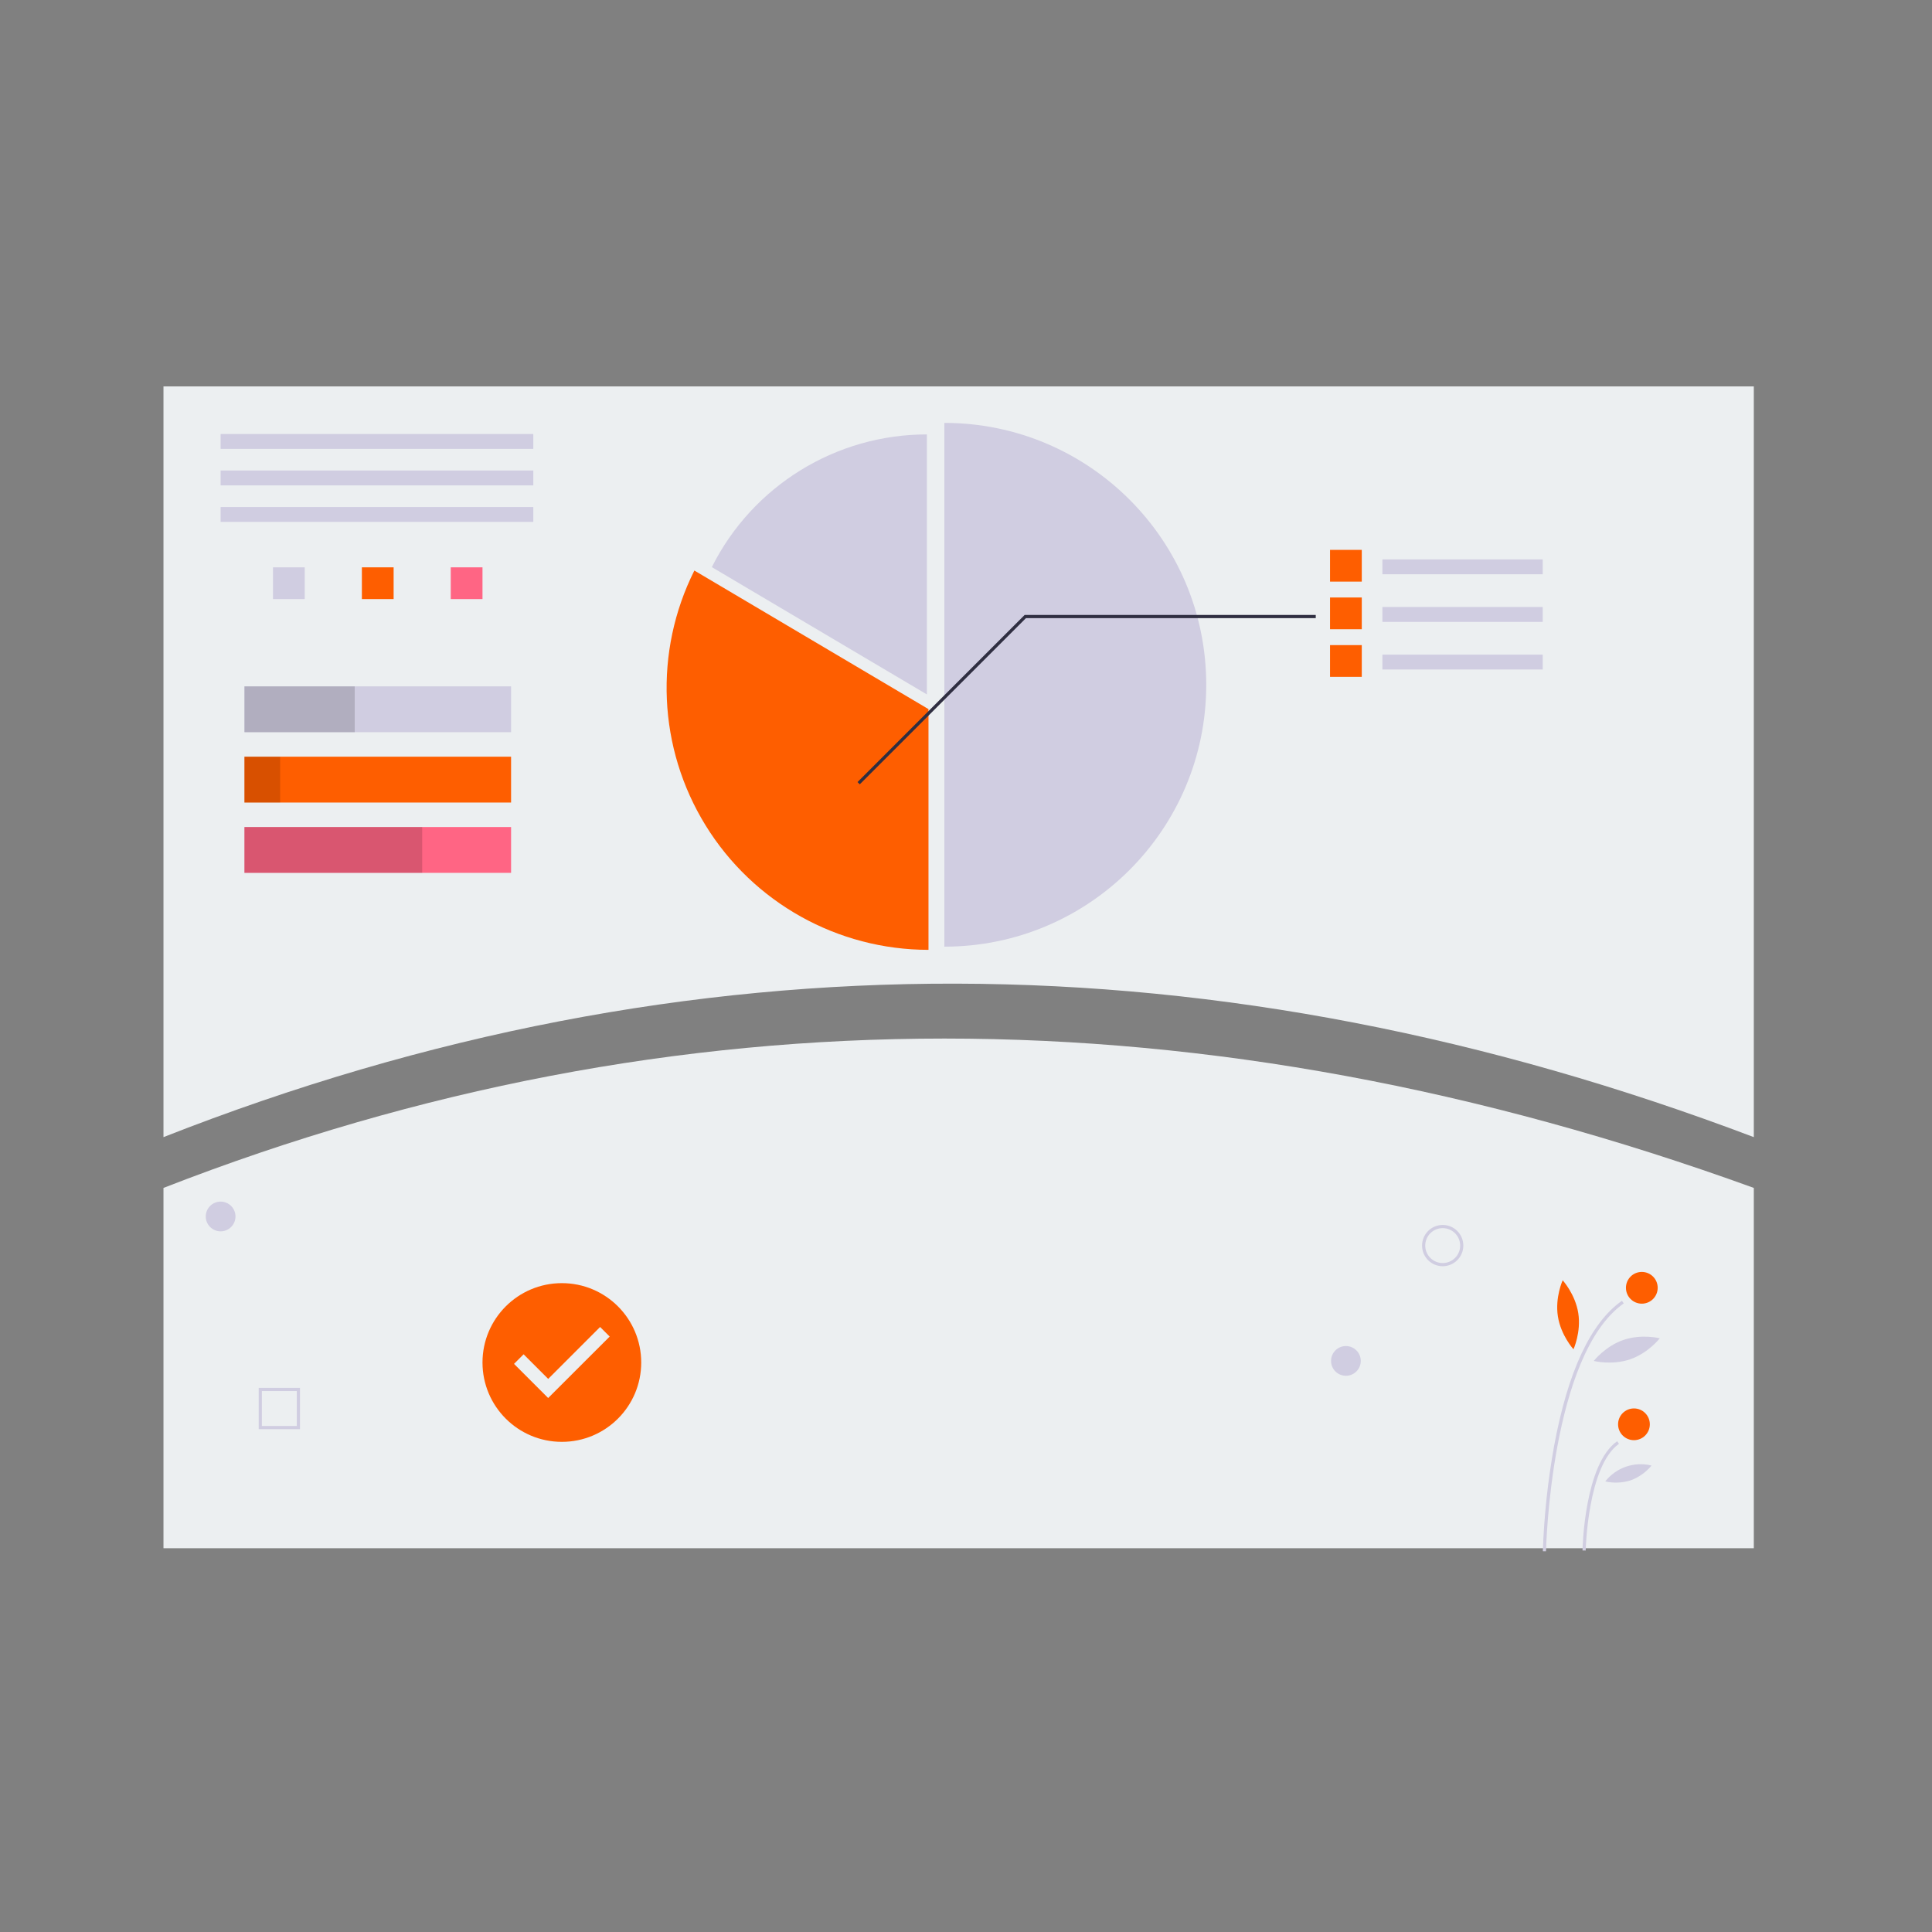 <?xml version="1.0" encoding="UTF-8"?>
<svg width="130px" height="130px" viewBox="0 0 130 130" version="1.1" xmlns="http://www.w3.org/2000/svg" xmlns:xlink="http://www.w3.org/1999/xlink">
    <rect x="0" y="0" width="130" height="130" fill="#808080" stroke="none"/>
    <title>40</title>
    <g id="40" stroke="none" stroke-width="1" fill="none" fill-rule="evenodd">
        <g id="undraw_personal_goals_edgd" transform="translate(11, 26)" fill-rule="nonzero">
            <path d="M107.01,50.515 C71.134,36.92 35.459,36.571 0,50.515 L0,3.03532819e-15 L107.01,3.03532819e-15 L107.01,50.515 Z" id="Path" fill="#ECEFF1"></path>
            <rect id="Rectangle" fill="#D0CDE1" x="3.845" y="3.204" width="21.039" height="1"></rect>
            <rect id="Rectangle" fill="#D0CDE1" x="3.845" y="5.66" width="21.039" height="1"></rect>
            <rect id="Rectangle" fill="#D0CDE1" x="3.845" y="8.117" width="21.039" height="1"></rect>
            <rect id="Rectangle" fill="#D0CDE1" x="7.369" y="12.175" width="2.136" height="2.136"></rect>
            <rect id="Rectangle" fill="#FE5E00" x="13.35" y="12.175" width="2.136" height="2.136"></rect>
            <rect id="Rectangle" fill="#FF6584" x="19.33" y="12.175" width="2.136" height="2.136"></rect>
            <rect id="Rectangle" fill="#D0CDE1" x="5.447" y="20.184" width="17.942" height="3.084"></rect>
            <rect id="Rectangle" fill="#FE5E00" x="5.447" y="24.917" width="17.942" height="3.084"></rect>
            <rect id="Rectangle" fill="#FF6584" x="5.447" y="29.649" width="17.942" height="3.084"></rect>
            <rect id="Rectangle" fill="#000000" opacity="0.15" x="5.447" y="20.184" width="7.422" height="3.084"></rect>
            <rect id="Rectangle" fill="#000000" opacity="0.15" x="5.447" y="24.917" width="2.403" height="3.084"></rect>
            <rect id="Rectangle" fill="#000000" opacity="0.15" x="5.447" y="29.649" width="11.961" height="3.084"></rect>
            <path d="M52.544,2.456 L52.544,37.699 C62.276,37.699 70.165,29.81 70.165,20.078 C70.165,10.346 62.276,2.456 52.544,2.456 Z" id="Path" fill="#D0CDE1"></path>
            <path d="M51.369,3.231 C45.244,3.23 39.643,6.685 36.897,12.16 L51.369,20.727 L51.369,3.231 Z" id="Path" fill="#D0CDE1"></path>
            <path d="M35.722,12.39 C32.985,17.853 33.272,24.344 36.481,29.544 C39.691,34.744 45.365,37.911 51.476,37.913 L51.476,21.715 L35.722,12.39 Z" id="Path" fill="#FE5E00"></path>
            <rect id="Rectangle" fill="#D0CDE1" x="82.019" y="11.641" width="10.786" height="1"></rect>
            <rect id="Rectangle" fill="#FE5E00" x="78.495" y="11" width="2.136" height="2.136"></rect>
            <rect id="Rectangle" fill="#D0CDE1" x="82.019" y="14.845" width="10.786" height="1"></rect>
            <rect id="Rectangle" fill="#FE5E00" x="78.495" y="14.204" width="2.136" height="2.136"></rect>
            <rect id="Rectangle" fill="#D0CDE1" x="82.019" y="18.049" width="10.786" height="1"></rect>
            <rect id="Rectangle" fill="#FE5E00" x="78.495" y="17.408" width="2.136" height="2.136"></rect>
            <polygon id="Path" fill="#2F2E41" points="46.852 26.775 46.701 26.624 57.946 15.379 77.534 15.379 77.534 15.592 58.035 15.592"></polygon>
            <path d="M107.01,78.175 L0,78.175 L0,53.932 C34.388,40.532 70.058,40.532 107.01,53.932 L107.01,78.175 Z" id="Path" fill="#ECEFF1"></path>
            <path d="M93.027,78.383 L92.813,78.379 C92.896,76.004 93.149,73.638 93.571,71.3 C94.495,66.293 96.031,63.005 98.136,61.527 L98.259,61.702 C93.341,65.155 93.029,78.251 93.027,78.383 Z" id="Path" fill="#D0CDE1"></path>
            <path d="M95.697,78.332 L95.483,78.328 C95.488,78.092 95.621,72.517 97.816,70.976 L97.938,71.151 C95.832,72.629 95.698,78.275 95.697,78.332 Z" id="Path" fill="#D0CDE1"></path>
            <circle id="Oval" fill="#FE5E00" cx="99.474" cy="60.653" r="1.068"></circle>
            <circle id="Oval" fill="#FE5E00" cx="98.945" cy="69.838" r="1.068"></circle>
            <path d="M95.199,62.361 C95.399,63.643 94.876,64.79 94.876,64.79 C94.876,64.79 94.028,63.858 93.827,62.576 C93.626,61.294 94.149,60.147 94.149,60.147 C94.149,60.147 94.998,61.079 95.199,62.361 Z" id="Path" fill="#FE5E00"></path>
            <path d="M98.686,65.465 C97.459,65.886 96.24,65.575 96.24,65.575 C96.24,65.575 97.012,64.582 98.239,64.161 C99.466,63.74 100.685,64.051 100.685,64.051 C100.685,64.051 99.914,65.044 98.686,65.465 Z" id="Path" fill="#D0CDE1"></path>
            <path d="M98.729,73.608 C98.173,73.783 97.582,73.808 97.013,73.683 C97.751,72.744 98.971,72.325 100.129,72.614 C99.757,73.062 99.275,73.405 98.729,73.608 L98.729,73.608 Z" id="Path" fill="#D0CDE1"></path>
            <path d="M86.076,59.201 C85.309,59.201 84.688,58.579 84.688,57.813 C84.688,57.046 85.309,56.424 86.076,56.424 C86.843,56.424 87.464,57.046 87.464,57.813 C87.463,58.579 86.842,59.2 86.076,59.201 L86.076,59.201 Z M86.076,56.638 C85.427,56.638 84.901,57.164 84.901,57.813 C84.901,58.461 85.427,58.987 86.076,58.987 C86.725,58.987 87.251,58.461 87.251,57.813 C87.25,57.164 86.724,56.638 86.076,56.638 Z" id="Shape" fill="#D0CDE1"></path>
            <circle id="Oval" fill="#D0CDE1" cx="79.563" cy="65.573" r="1"></circle>
            <circle id="Oval" fill="#D0CDE1" cx="3.845" cy="55.854" r="1"></circle>
            <path d="M9.184,70.165 L6.408,70.165 L6.408,67.388 L9.184,67.388 L9.184,70.165 Z M6.621,69.951 L8.971,69.951 L8.971,67.602 L6.621,67.602 L6.621,69.951 Z" id="Shape" fill="#D0CDE1"></path>
            <path d="M26.806,60.34 C23.857,60.34 21.466,62.731 21.466,65.68 C21.466,68.629 23.857,71.019 26.806,71.019 C29.755,71.019 32.146,68.629 32.146,65.68 C32.146,62.731 29.755,60.34 26.806,60.34 Z M25.885,68.069 L23.588,65.772 L24.232,65.128 L25.887,66.783 L29.38,63.29 L30.024,63.934 L25.885,68.069 Z" id="Shape" fill="#FE5E00"></path>
        </g>
    </g>
</svg>